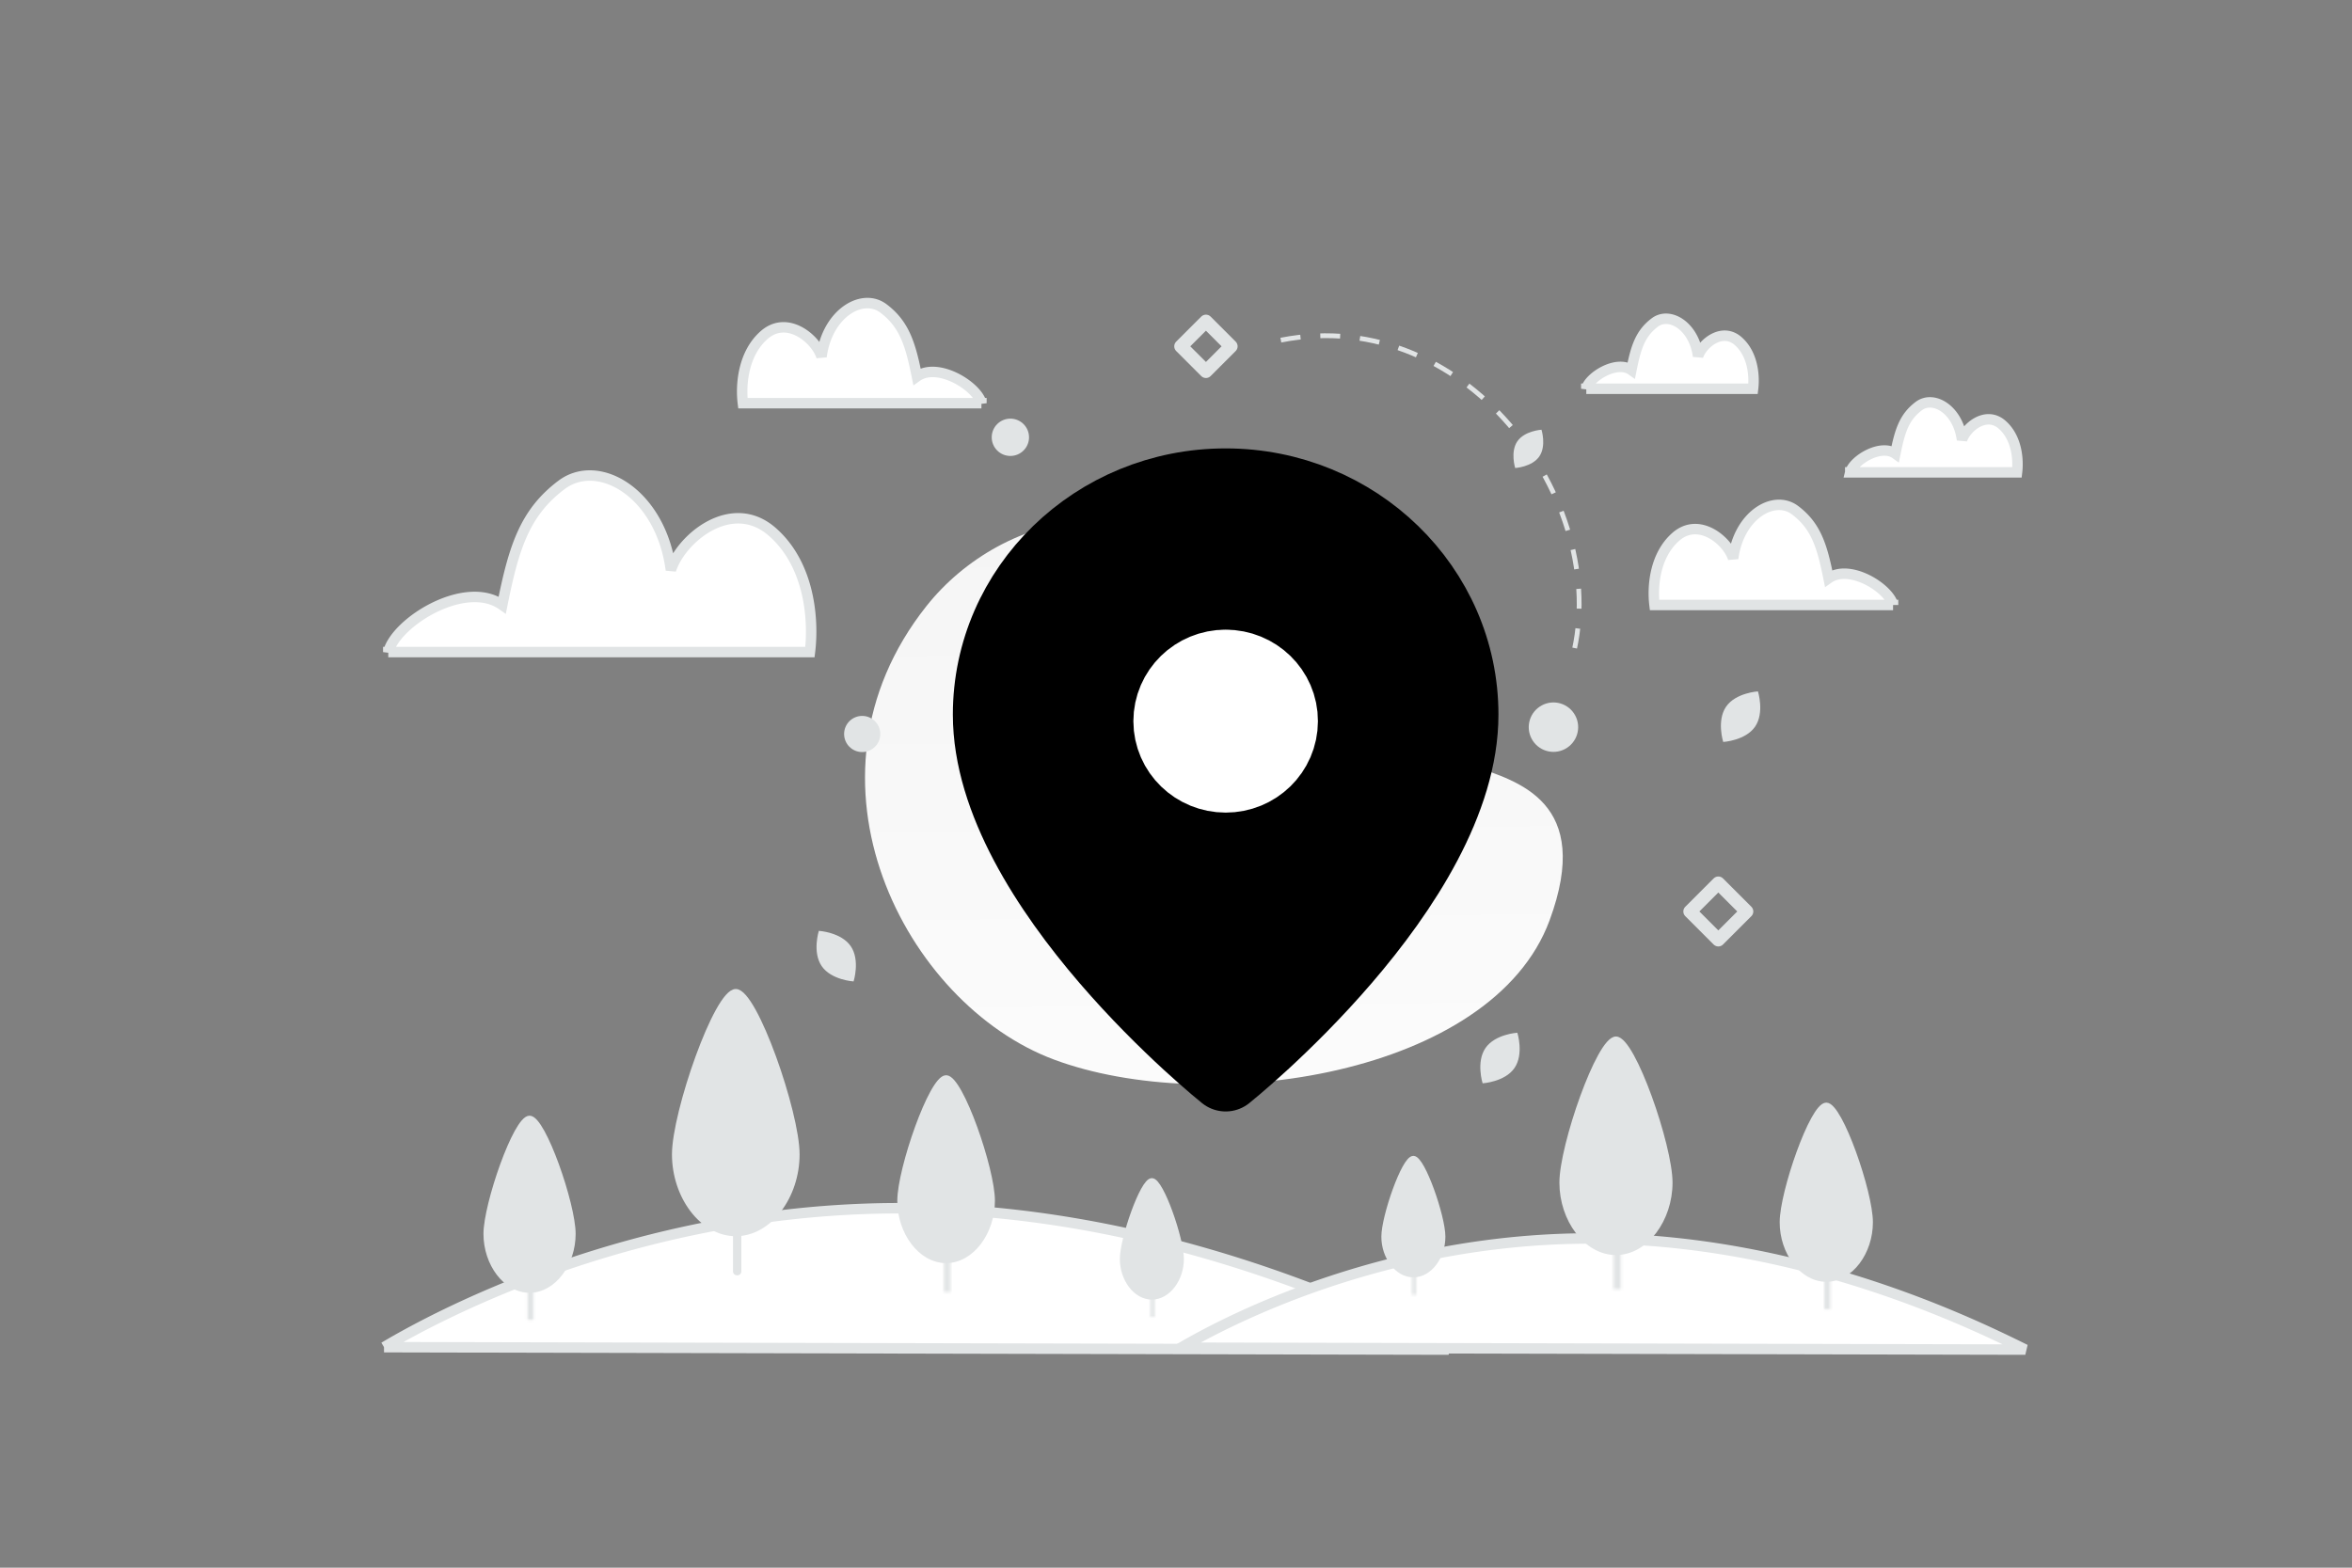 <svg width="900" height="600" viewBox="0 0 900 600" fill="none" xmlns="http://www.w3.org/2000/svg"><rect x="0" y="0" width="900" height="600" fill="#808080" stroke="none"/><path fill="transparent" d="M0 0h900v600H0z"/><path d="M354.47 232.015c29.05-36.667 90.78-52.007 132.047 2.958 35.005 46.621 50.255 49.288 76.86 58.158 17.568 5.859 46.315 13.798 29.564 59.145-21.924 59.351-130.386 75.383-189.69 53.229-56.711-21.183-101.502-106.955-48.781-173.49z" fill="url(#a)"/><path clip-rule="evenodd" d="m461.452 142.129-9.581-9.581 9.581-9.58 9.58 9.58-9.58 9.581zm196.069 217.558-10.844-10.844L657.521 338l10.843 10.843-10.843 10.844z" stroke="#E1E4E5" stroke-width="5.087" stroke-linecap="round" stroke-linejoin="round"/><path fill-rule="evenodd" clip-rule="evenodd" d="M469 411s-90-71.865-90-137.497C379 225.172 419.298 186 469 186c49.703 0 90 39.172 90 87.503C559 339.135 469 411 469 411z" fill="#000" stroke="#000" stroke-width="28.772" stroke-linecap="round" stroke-linejoin="round"/><path d="M468.981 265.455c-6.004 0-10.83 4.75-10.83 10.564s4.864 10.526 10.868 10.526c6.004 0 10.83-4.712 10.83-10.564.038-5.776-4.826-10.526-10.868-10.526" stroke="#fff" stroke-width="48.925" stroke-linecap="round" stroke-linejoin="round"/><path d="M490.126 130.181c72.779-14.35 128.457 65.304 110.885 123.952" stroke="#E1E4E5" stroke-width="1.829" stroke-miterlimit="10" stroke-dasharray="7.6 7.6"/><path d="M589.985 269.962c-4.606 2.464-6.36 8.186-3.897 12.792 2.447 4.606 8.185 6.36 12.791 3.897 4.606-2.463 6.361-8.185 3.897-12.791-2.463-4.623-8.185-6.361-12.791-3.898z" fill="#E1E4E5"/><path d="m554.305 516.533-407.355-.928a276.33 276.33 0 0 1 8.933-5.081c9.651-5.264 23.755-12.298 41.533-19.36 35.562-14.126 85.78-28.343 144.438-28.736 58.926-.396 111.864 13.342 151.181 27.56 19.653 7.107 35.89 14.329 47.759 19.957a788.724 788.724 0 0 1 13.511 6.588z" fill="#fff" stroke="#E1E4E5" stroke-width="4"/><path d="m774.99 516.533-323.074-.736c1.641-.96 3.61-2.08 5.891-3.324 7.717-4.209 18.998-9.836 33.219-15.485 28.447-11.3 68.615-22.67 115.53-22.985 47.129-.316 89.477 10.671 120.936 22.048 15.724 5.686 28.716 11.465 38.213 15.969a582.45 582.45 0 0 1 9.285 4.513zM148.577 249.581c2.814-11.405 29.403-28.061 43.612-18.02 4.361-21.727 8.441-35.276 22.69-45.98 14.249-10.703 38.024 3.288 41.843 32.591 3.818-12.046 23.232-28.281 38.828-14.591 14.43 12.667 15.877 33.893 14.37 45.98H148.577v.02zm575.81-18.033c-1.592-6.467-16.635-15.912-24.674-10.218-2.467-12.32-4.775-20.004-12.837-26.073-8.062-6.07-21.513 1.864-23.673 18.481-2.161-6.831-13.145-16.038-21.968-8.275-8.164 7.184-8.983 19.22-8.13 26.074h91.282v.011zM607 148.791c1.113-4.521 11.629-11.124 17.249-7.144 1.725-8.613 3.339-13.984 8.974-18.227 5.636-4.243 15.04 1.303 16.55 12.92 1.51-4.776 9.189-11.212 15.357-5.785 5.708 5.022 6.28 13.436 5.684 18.228H607v.008zm101 32c1.113-4.521 11.629-11.124 17.249-7.144 1.725-8.613 3.339-13.984 8.974-18.227 5.636-4.243 15.04 1.303 16.55 12.92 1.51-4.776 9.189-11.212 15.357-5.785 5.708 5.022 6.28 13.436 5.684 18.228H708v.008zm-332.452-26.468c-1.591-6.468-16.635-15.913-24.674-10.218-2.467-12.321-4.775-20.005-12.837-26.074-8.061-6.07-21.513 1.864-23.673 18.481-2.161-6.831-13.144-16.037-21.968-8.274-8.164 7.183-8.983 19.22-8.13 26.073h91.282v.012z" fill="#fff" stroke="#E1E4E5" stroke-width="4"/><circle r="6.919" transform="matrix(1 0 0 -1 329.919 280.919)" fill="#E1E4E5"/><circle cx="386.623" cy="167.365" r="7.139" transform="rotate(-180 386.623 167.365)" fill="#E1E4E5"/><path d="M325.537 362.124c3.673 5.345 1.091 13.502 1.091 13.502s-8.535-.515-12.203-5.864c-3.673-5.346-1.095-13.499-1.095-13.499s8.535.515 12.207 5.861zm334.947-91.65c-3.67 5.343-1.09 13.495-1.09 13.495s8.53-.515 12.197-5.862c3.671-5.342 1.094-13.491 1.094-13.491s-8.53.515-12.201 5.858zM568.42 401.119c-3.671 5.343-1.091 13.495-1.091 13.495s8.53-.515 12.197-5.862c3.671-5.342 1.094-13.491 1.094-13.491s-8.53.515-12.2 5.858zm12.198-232.214c-2.779 4.045-.826 10.218-.826 10.218s6.459-.39 9.236-4.438c2.779-4.046.828-10.216.828-10.216s-6.459.39-9.238 4.436z" fill="#E1E4E5"/><path fill-rule="evenodd" clip-rule="evenodd" d="M219.271 472.256c0 11.337-7.448 21.531-16.635 21.531-9.188 0-16.636-10.194-16.636-21.531C186 460.92 197.437 428 202.636 428c5.198 0 16.635 32.92 16.635 44.256z" fill="#E1E4E5" stroke="#E1E4E5" stroke-width="2" stroke-linecap="round" stroke-linejoin="round"/><mask id="b" fill="#fff"><path fill-rule="evenodd" clip-rule="evenodd" d="M203.025 442.367h-.022c-.621 0-1.123.521-1.123 1.162v61.6h2.268v-61.6c0-.641-.503-1.162-1.123-1.162z"/></mask><path d="M201.88 505.129h-3a3 3 0 0 0 3 3v-3zm2.268 0v3a3 3 0 0 0 3-3h-3zm-1.123-65.762h-.022v6h.022v-6zm-.022 0c-2.374 0-4.123 1.962-4.123 4.162h6c0 .917-.744 1.838-1.877 1.838v-6zm-4.123 4.162v61.6h6v-61.6h-6zm3 64.6h2.268v-6h-2.268v6zm5.268-3v-61.6h-6v61.6h6zm0-61.6c0-2.201-1.75-4.162-4.123-4.162v6a1.857 1.857 0 0 1-1.877-1.838h6z" fill="#E1E4E5" mask="url(#b)"/><path fill-rule="evenodd" clip-rule="evenodd" d="M304.968 441.819c0 15.96-10.485 30.31-23.419 30.31-12.935 0-23.42-14.35-23.42-30.31 0-15.959 16.101-62.303 23.42-62.303 7.318 0 23.419 46.344 23.419 62.303z" fill="#E1E4E5" stroke="#E1E4E5" stroke-width="2" stroke-linecap="round" stroke-linejoin="round"/><path d="M282.065 401.242h.032c.005 0 .018 0 .039.021.021.023.042.06.042.115v85.219h-.194v-85.219c0-.055.02-.092.042-.115.02-.021.033-.021.039-.021h0z" stroke="#E1E4E5" stroke-width="3" stroke-linecap="round" stroke-linejoin="round"/><path fill-rule="evenodd" clip-rule="evenodd" d="M379.713 459.549c0 12.048-7.915 22.881-17.679 22.881s-17.679-10.833-17.679-22.881 12.155-47.033 17.679-47.033c5.525 0 17.679 34.985 17.679 47.033z" fill="#E1E4E5" stroke="#E1E4E5" stroke-width="2" stroke-linecap="round" stroke-linejoin="round"/><mask id="c" fill="#fff"><path fill-rule="evenodd" clip-rule="evenodd" d="M362.448 427.785h-.024c-.659 0-1.194.553-1.194 1.235v65.464h2.411V429.02c0-.682-.534-1.235-1.193-1.235z"/></mask><path d="M361.23 494.484h-3a3 3 0 0 0 3 3v-3zm2.411 0v3a3 3 0 0 0 3-3h-3zm-1.193-69.699h-.024v6h.024v-6zm-.024 0c-2.413 0-4.194 1.994-4.194 4.235h6c0 .876-.712 1.765-1.806 1.765v-6zm-4.194 4.235v65.464h6V429.02h-6zm3 68.464h2.411v-6h-2.411v6zm5.411-3V429.02h-6v65.464h6zm0-65.464c0-2.241-1.781-4.235-4.193-4.235v6a1.786 1.786 0 0 1-1.807-1.765h6z" fill="#E1E4E5" mask="url(#c)"/><path fill-rule="evenodd" clip-rule="evenodd" d="M639 452.624c0 14.069-9.243 26.719-20.645 26.719s-20.646-12.65-20.646-26.719 14.194-54.924 20.646-54.924c6.451 0 20.645 40.855 20.645 54.924z" fill="#E1E4E5" stroke="#E1E4E5" stroke-width="2" stroke-linecap="round" stroke-linejoin="round"/><mask id="d" fill="#fff"><path fill-rule="evenodd" clip-rule="evenodd" d="M618.838 415.53h-.028c-.77 0-1.393.646-1.393 1.443v76.446h2.815v-76.446c0-.797-.624-1.443-1.394-1.443z"/></mask><path d="M617.417 493.419h-3a3 3 0 0 0 3 3v-3zm2.815 0v3a3 3 0 0 0 3-3h-3zm-1.394-80.889h-.028v6h.028v-6zm-.028 0c-2.523 0-4.393 2.088-4.393 4.443h6c0 .761-.623 1.557-1.607 1.557v-6zm-4.393 4.443v76.446h6v-76.446h-6zm3 79.446h2.815v-6h-2.815v6zm5.815-3v-76.446h-6v76.446h6zm0-76.446c0-2.356-1.871-4.443-4.394-4.443v6a1.582 1.582 0 0 1-1.606-1.557h6z" fill="#E1E4E5" mask="url(#d)"/><path fill-rule="evenodd" clip-rule="evenodd" d="M452.017 481.833c0 7.667-5.037 14.561-11.25 14.561-6.214 0-11.251-6.894-11.251-14.561s7.735-29.93 11.251-29.93c3.515 0 11.25 22.263 11.25 29.93z" fill="#E1E4E5" stroke="#E1E4E5" stroke-width="2" stroke-linecap="round" stroke-linejoin="round"/><mask id="e" fill="#fff"><path fill-rule="evenodd" clip-rule="evenodd" d="M441.03 461.62h-.015c-.42 0-.76.351-.76.785v41.659h1.535v-41.659a.773.773 0 0 0-.76-.785z"/></mask><path d="M440.255 504.064h-3a3 3 0 0 0 3 3v-3zm1.535 0v3a3 3 0 0 0 3-3h-3zm-.76-45.444h-.015v6h.015v-6zm-.015 0c-2.173 0-3.76 1.793-3.76 3.785h6a2.227 2.227 0 0 1-2.24 2.215v-6zm-3.76 3.785v41.659h6v-41.659h-6zm3 44.659h1.535v-6h-1.535v6zm4.535-3v-41.659h-6v41.659h6zm0-41.659c0-1.993-1.588-3.785-3.76-3.785v6a2.228 2.228 0 0 1-2.24-2.215h6z" fill="#E1E4E5" mask="url(#e)"/><path fill-rule="evenodd" clip-rule="evenodd" d="M552.082 473.317c0 7.667-5.037 14.561-11.251 14.561-6.213 0-11.25-6.894-11.25-14.561s7.735-29.93 11.25-29.93c3.516 0 11.251 22.263 11.251 29.93z" fill="#E1E4E5" stroke="#E1E4E5" stroke-width="2" stroke-linecap="round" stroke-linejoin="round"/><mask id="f" fill="#fff"><path fill-rule="evenodd" clip-rule="evenodd" d="M541.095 453.103h-.016a.773.773 0 0 0-.759.786v41.659h1.534v-41.659a.773.773 0 0 0-.759-.786z"/></mask><path d="M540.32 495.548h-3a3 3 0 0 0 3 3v-3zm1.534 0v3a3 3 0 0 0 3-3h-3zm-.759-45.445h-.016v6h.016v-6zm-.016 0c-2.173 0-3.759 1.794-3.759 3.786h6a2.227 2.227 0 0 1-2.241 2.214v-6zm-3.759 3.786v41.659h6v-41.659h-6zm3 44.659h1.534v-6h-1.534v6zm4.534-3v-41.659h-6v41.659h6zm0-41.659c0-1.993-1.587-3.786-3.759-3.786v6a2.227 2.227 0 0 1-2.241-2.214h6z" fill="#E1E4E5" mask="url(#f)"/><path fill-rule="evenodd" clip-rule="evenodd" d="M715.675 467.793c0 11.474-7.538 21.791-16.837 21.791S682 479.267 682 467.793 693.576 423 698.838 423c5.261 0 16.837 33.319 16.837 44.793z" fill="#E1E4E5" stroke="#E1E4E5" stroke-width="2" stroke-linecap="round" stroke-linejoin="round"/><mask id="g" fill="#fff"><path fill-rule="evenodd" clip-rule="evenodd" d="M699.232 437.541h-.023c-.628 0-1.137.527-1.137 1.177v62.346h2.296v-62.346c0-.65-.509-1.177-1.136-1.177z"/></mask><path d="M698.072 501.064h-3a3 3 0 0 0 3 3v-3zm2.296 0v3a3 3 0 0 0 3-3h-3zm-1.136-66.523h-.023v6h.023v-6zm-.023 0c-2.382 0-4.137 1.969-4.137 4.177h6c0 .908-.737 1.823-1.863 1.823v-6zm-4.137 4.177v62.346h6v-62.346h-6zm3 65.346h2.296v-6h-2.296v6zm5.296-3v-62.346h-6v62.346h6zm0-62.346c0-2.209-1.756-4.177-4.136-4.177v6a1.843 1.843 0 0 1-1.864-1.823h6z" fill="#E1E4E5" mask="url(#g)"/><defs><linearGradient id="a" x1="470.193" y1="536.151" x2="464.802" y2="-36.071" gradientUnits="userSpaceOnUse"><stop stop-color="#fff"/><stop offset="1" stop-color="#EEE"/></linearGradient></defs></svg>